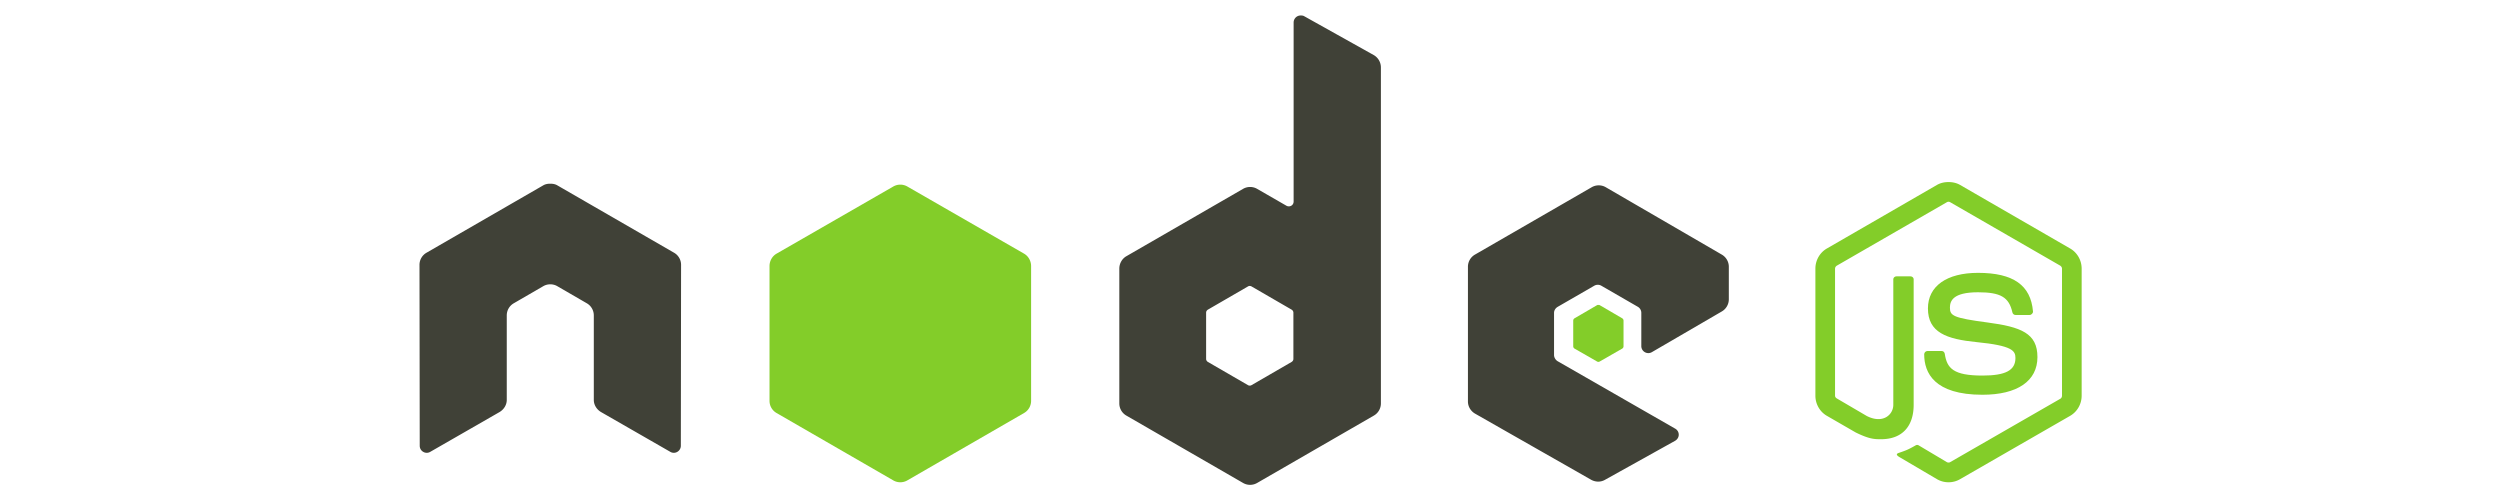 <?xml version="1.0" encoding="UTF-8" standalone="no"?>
<svg xmlns:dc="http://purl.org/dc/elements/1.1/" xmlns:cc="http://creativecommons.org/ns#" xmlns:rdf="http://www.w3.org/1999/02/22-rdf-syntax-ns#" xmlns:svg="http://www.w3.org/2000/svg" xmlns="http://www.w3.org/2000/svg" width="2500" height="500" viewBox="0 0 512 102.401" preserveAspectRatio="xMinYMin meet" version="1.1" id="svg12">
<defs id="defs16" />
<g id="g855" transform="matrix(0.666,0,0,0.666,85.342,2.915)">
<g id="g847">
<g fill="#83cd29" id="g6">
<path d="M 471.05,51.611 C 469.806,51.611 468.596,51.868 467.525,52.474 L 433.637,72.044 C 431.444,73.308 430.111,75.694 430.111,78.233 V 117.302 C 430.111,119.839 431.444,122.222 433.637,123.489 L 442.487,128.598 C 446.787,130.717 448.372,130.684 450.329,130.684 456.695,130.684 460.33,126.821 460.33,120.108 V 81.542 C 460.33,80.997 459.858,80.607 459.323,80.607 H 455.078 C 454.534,80.607 454.071,80.997 454.071,81.542 V 120.108 C 454.071,123.083 450.971,126.076 445.941,123.561 L 436.731,118.165 C 436.405,117.988 436.155,117.675 436.155,117.302 V 78.232 C 436.155,77.862 436.402,77.485 436.731,77.297 L 470.547,57.8 A 0.998,0.998 0 0 1 471.554,57.8 L 505.371,77.298 C 505.693,77.492 505.947,77.851 505.947,78.234 V 117.303 C 505.947,117.676 505.759,118.058 505.443,118.238 L 471.554,137.736 C 471.264,137.909 470.864,137.909 470.547,137.736 L 461.841,132.556 A 0.905,0.905 0 0 0 460.978,132.556 C 458.575,133.918 458.123,134.076 455.869,134.858 455.314,135.052 454.471,135.353 456.157,136.298 L 467.525,142.988 A 6.995,6.995 0 0 0 471.051,143.924 6.949,6.949 0 0 0 474.576,142.989 L 508.465,123.49 C 510.658,122.215 511.99,119.84 511.99,117.303 V 78.233 C 511.99,75.695 510.658,73.313 508.465,72.046 L 474.576,52.476 C 473.514,51.869 472.296,51.612 471.051,51.612 Z" id="path2" />
<path d="M 480.116,79.528 C 470.466,79.528 464.719,83.635 464.719,90.465 464.719,97.873 470.423,99.909 479.685,100.825 490.765,101.91 491.628,103.537 491.628,105.718 491.628,109.501 488.612,111.114 481.484,111.114 472.527,111.114 470.559,108.878 469.9,104.423 469.822,103.945 469.453,103.559 468.964,103.559 H 464.575 C 464.035,103.559 463.568,104.025 463.568,104.567 463.568,110.27 466.67,117.014 481.484,117.014 492.207,117.014 498.392,112.805 498.392,105.43 498.392,98.12 493.396,96.157 482.994,94.782 472.484,93.391 471.482,92.71 471.482,90.249 471.482,88.217 472.332,85.499 480.116,85.499 487.07,85.499 489.64,86.999 490.693,91.688 490.785,92.128 491.173,92.479 491.628,92.479 H 496.018 C 496.288,92.479 496.55,92.313 496.737,92.119 496.921,91.912 497.051,91.679 497.025,91.4 496.345,83.326 490.961,79.528 480.116,79.528 Z" id="path4" />
</g>
<path d="M 271.821,0.383 A 2.181,2.181 0 0 0 270.741,0.67 2.18,2.18 0 0 0 269.662,2.541 V 57.583 C 269.662,58.123 269.411,58.607 268.943,58.878 A 1.501,1.501 0 0 1 267.432,58.878 L 258.438,53.698 A 4.31,4.31 0 0 0 254.121,53.698 L 218.218,74.419 C 216.876,75.194 216.06,76.683 216.06,78.233 V 119.676 C 216.06,121.224 216.877,122.642 218.218,123.417 L 254.121,144.139 A 4.3,4.3 0 0 0 258.438,144.139 L 294.341,123.417 A 4.308,4.308 0 0 0 296.5,119.676 V 16.356 A 4.386,4.386 0 0 0 294.27,12.542 L 272.9,0.598 C 272.565,0.411 272.193,0.378 271.821,0.383 Z M 40.861,52.115 C 40.177,52.142 39.533,52.262 38.919,52.618 L 3.015,73.34 A 4.3,4.3 0 0 0 0.857,77.081 L 0.929,132.7 C 0.929,133.473 1.328,134.192 2.008,134.57 A 2.096,2.096 0 0 0 4.167,134.57 L 25.464,122.339 C 26.813,121.537 27.694,120.143 27.694,118.597 V 92.623 C 27.694,91.073 28.509,89.651 29.853,88.881 L 38.918,83.629 A 4.251,4.251 0 0 1 41.077,83.053 C 41.817,83.053 42.577,83.238 43.235,83.629 L 52.301,88.881 A 4.296,4.296 0 0 1 54.46,92.623 V 118.596 C 54.46,120.142 55.35,121.546 56.69,122.338 L 77.987,134.57 A 2.096,2.096 0 0 0 80.146,134.57 2.164,2.164 0 0 0 81.226,132.699 L 81.296,77.081 A 4.28,4.28 0 0 0 79.138,73.34 L 43.235,52.618 C 42.628,52.262 41.982,52.143 41.293,52.115 Z M 363.485,52.618 C 362.735,52.618 362,52.808 361.327,53.194 L 325.424,73.916 A 4.306,4.306 0 0 0 323.265,77.657 V 119.1 C 323.265,120.659 324.143,122.071 325.495,122.842 L 361.111,143.132 C 362.426,143.882 364.032,143.939 365.356,143.202 L 386.941,131.187 C 387.626,130.807 388.089,130.097 388.092,129.317 A 2.126,2.126 0 0 0 387.013,127.446 L 350.894,106.724 C 350.218,106.338 349.743,105.557 349.743,104.781 V 91.831 C 349.743,91.056 350.223,90.346 350.894,89.96 L 362.118,83.484 A 2.155,2.155 0 0 1 364.277,83.484 L 375.5,89.96 A 2.152,2.152 0 0 1 376.58,91.83 V 102.047 A 2.15,2.15 0 0 0 377.659,103.917 C 378.332,104.306 379.146,104.307 379.817,103.917 L 401.331,91.4 A 4.325,4.325 0 0 0 403.49,87.658 V 77.658 C 403.49,76.113 402.67,74.692 401.331,73.916 L 365.644,53.194 A 4.279,4.279 0 0 0 363.485,52.619 Z M 256.135,83.557 C 256.323,83.557 256.543,83.603 256.711,83.7 L 269.015,90.823 C 269.349,91.016 269.591,91.373 269.591,91.758 V 106.004 C 269.591,106.391 269.351,106.747 269.015,106.94 L 256.711,114.063 A 1.088,1.088 0 0 1 255.632,114.063 L 243.329,106.94 C 242.994,106.746 242.753,106.391 242.753,106.004 V 91.758 C 242.753,91.372 242.995,91.018 243.329,90.823 L 255.632,83.701 A 0.948,0.948 0 0 1 256.136,83.558 V 83.557 Z" fill="#404137" id="path8" />
</g>
<path d="M 148.714,52.402 C 147.966,52.402 147.226,52.592 146.556,52.978 L 110.653,73.628 C 109.31,74.401 108.494,75.893 108.494,77.441 V 118.884 C 108.494,120.434 109.311,121.85 110.653,122.626 L 146.556,143.347 A 4.297,4.297 0 0 0 150.873,143.347 L 186.776,122.626 A 4.308,4.308 0 0 0 188.934,118.884 V 77.441 C 188.934,75.891 188.118,74.401 186.776,73.628 L 150.873,52.978 A 4.297,4.297 0 0 0 148.714,52.402 Z M 363.413,89.385 C 363.27,89.385 363.111,89.385 362.982,89.457 L 356.075,93.486 A 0.84,0.84 0 0 0 355.643,94.206 V 102.12 C 355.643,102.418 355.815,102.691 356.075,102.84 L 362.982,106.797 C 363.241,106.947 363.517,106.947 363.773,106.797 L 370.68,102.839 A 0.846,0.846 0 0 0 371.112,102.12 V 94.205 A 0.846,0.846 0 0 0 370.68,93.486 L 363.773,89.456 C 363.645,89.381 363.557,89.386 363.413,89.386 Z" fill="#83cd29" id="path10" />
</g>
</svg>

